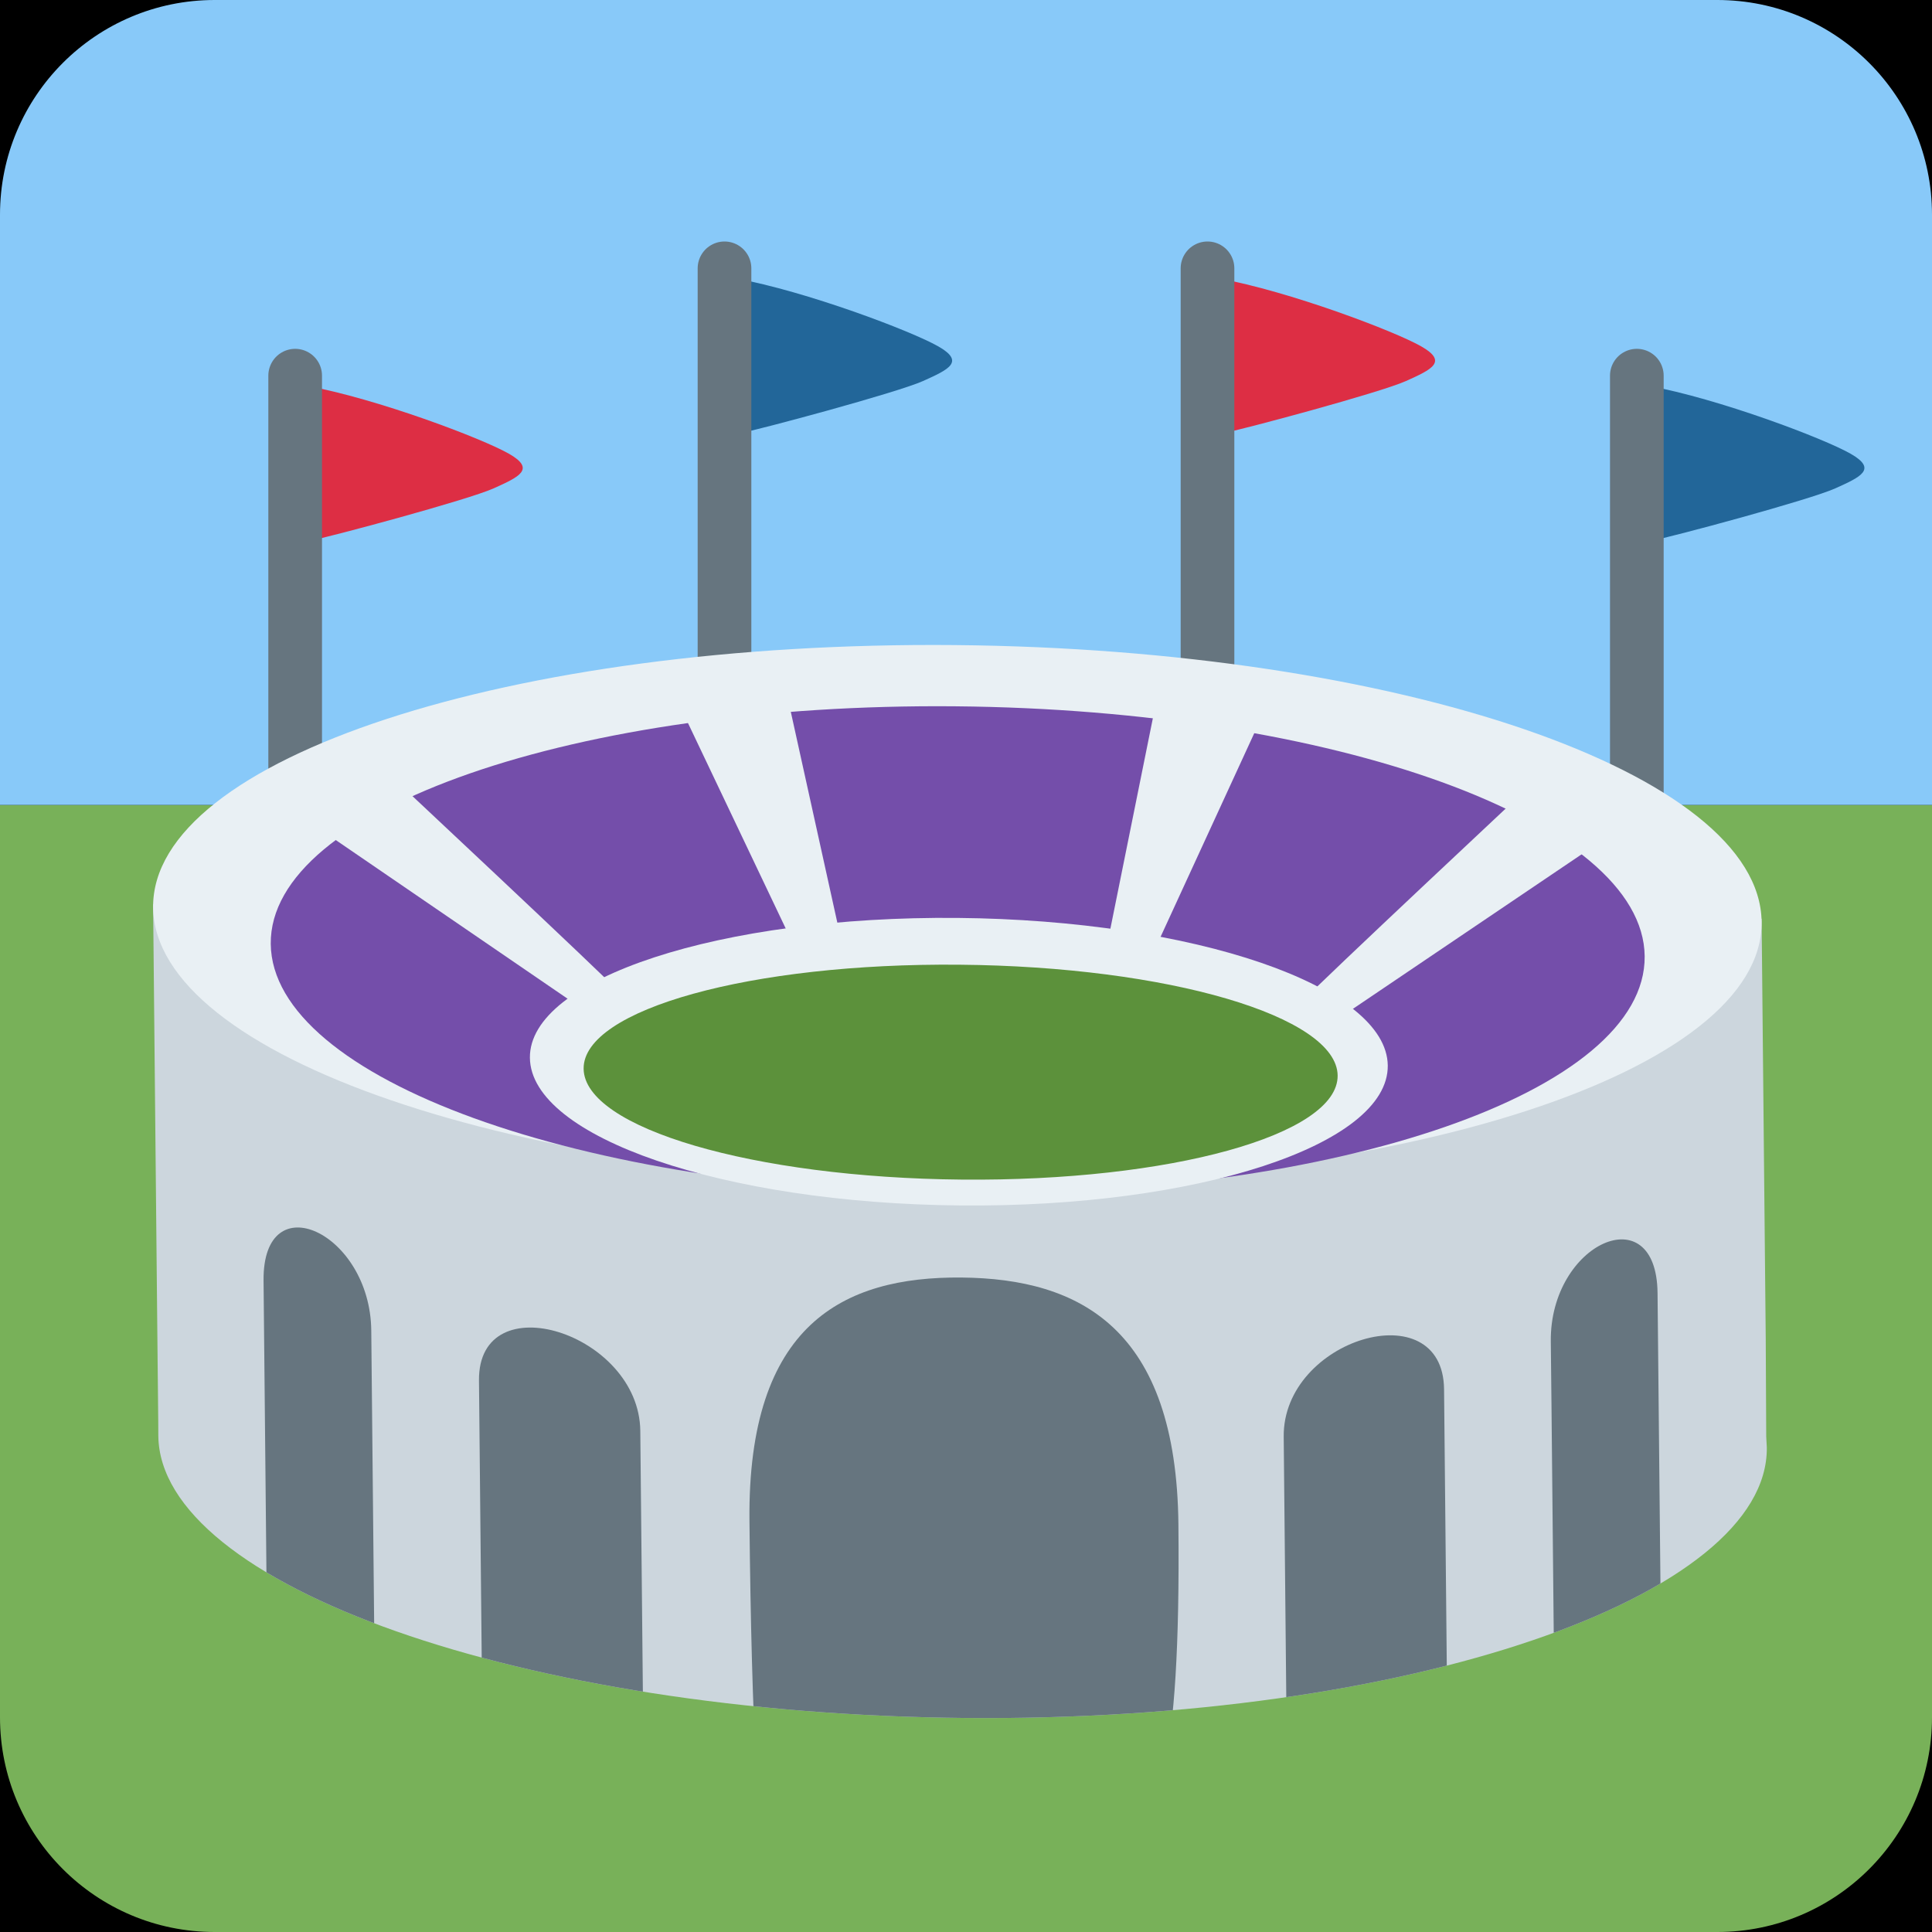 <?xml version="1.0" encoding="UTF-8" standalone="no"?><svg xmlns:dc="http://purl.org/dc/elements/1.1/" xmlns:cc="http://creativecommons.org/ns#" xmlns:rdf="http://www.w3.org/1999/02/22-rdf-syntax-ns#" xmlns:svg="http://www.w3.org/2000/svg" xmlns="http://www.w3.org/2000/svg" viewBox="0 0 45 45" style="enable-background:new 0 0 45 45;" xml:space="preserve" version="1.1" id="svg2"><rect width="100%" height="100%" fill="black"/><defs id="defs6"><clipPath id="clipPath16" clipPathUnits="userSpaceOnUse"><path id="path18" d="M 4,36 C 1.791,36 0,34.209 0,32 L 0,32 0,4 C 0,1.791 1.791,0 4,0 l 0,0 28,0 c 2.209,0 4,1.791 4,4 l 0,0 0,28 c 0,2.209 -1.791,4 -4,4 l 0,0 -28,0 z"/></clipPath><clipPath id="clipPath28" clipPathUnits="userSpaceOnUse"><path id="path30" d="M 0,36 36,36 36,0 0,0 0,36 Z"/></clipPath><clipPath id="clipPath72" clipPathUnits="userSpaceOnUse"><path id="path74" d="M 2.948,9.504 2.944,10.363 C 2.947,9.824 2.951,9.257 2.951,9.247 l 0,0 C 2.978,6.473 9.711,4.064 17.987,3.988 l 0,0 c 8.277,-0.074 14.962,2.264 14.935,5.038 l 0,0 c 0,0.02 -0.01,0.207 -0.011,0.207 l 0,0 -0.009,1.826 -0.077,7.82 -29.972,0.27 0.095,-9.645 z"/></clipPath><clipPath id="clipPath100" clipPathUnits="userSpaceOnUse"><path id="path102" d="M 0,36 36,36 36,0 0,0 0,36 Z"/></clipPath></defs><g transform="matrix(1.25,0,0,-1.25,0,45)" id="g10"><g id="g12"><g clip-path="url(#clipPath16)" id="g14"><path id="path20" style="fill:#78b159;fill-opacity:1;fill-rule:nonzero;stroke:none" d="m 38,21 -39,0 0,-24 39,0 0,24 z"/><path id="path22" style="fill:#88c9f9;fill-opacity:1;fill-rule:nonzero;stroke:none" d="m 39,21 -41,0 0,17 41,0 0,-17 z"/></g></g><g id="g24"><g clip-path="url(#clipPath28)" id="g26"><g transform="translate(5.708,28.812)" id="g32"><path id="path34" style="fill:#dd2e44;fill-opacity:1;fill-rule:nonzero;stroke:none" d="M 0,0 C 1.314,-0.239 3.274,-0.98 3.776,-1.267 4.278,-1.554 3.968,-1.697 3.49,-1.912 3.012,-2.127 0.43,-2.82 0.048,-2.892 -0.335,-2.964 0,0 0,0"/></g><g transform="translate(5.5,18)" id="g36"><path id="path38" style="fill:#ffffff;fill-opacity:1;fill-rule:nonzero;stroke:#66757f;stroke-width:1;stroke-linecap:round;stroke-linejoin:round;stroke-miterlimit:10;stroke-dasharray:none;stroke-opacity:1" d="M 0,0 0,11"/></g><g transform="translate(13.709,30.812)" id="g40"><path id="path42" style="fill:#226699;fill-opacity:1;fill-rule:nonzero;stroke:none" d="M 0,0 C 1.314,-0.239 3.274,-0.98 3.776,-1.267 4.278,-1.554 3.968,-1.697 3.49,-1.912 3.012,-2.127 0.43,-2.82 0.048,-2.892 -0.335,-2.964 0,0 0,0"/></g><g transform="translate(13.5,20)" id="g44"><path id="path46" style="fill:#ffffff;fill-opacity:1;fill-rule:nonzero;stroke:#66757f;stroke-width:1;stroke-linecap:round;stroke-linejoin:round;stroke-miterlimit:10;stroke-dasharray:none;stroke-opacity:1" d="M 0,0 0,11"/></g><g transform="translate(22.709,30.812)" id="g48"><path id="path50" style="fill:#dd2e44;fill-opacity:1;fill-rule:nonzero;stroke:none" d="M 0,0 C 1.314,-0.239 3.273,-0.98 3.775,-1.267 4.277,-1.554 3.967,-1.697 3.489,-1.912 3.012,-2.127 0.43,-2.82 0.047,-2.892 -0.336,-2.964 0,0 0,0"/></g><g transform="translate(22.5,20)" id="g52"><path id="path54" style="fill:#ffffff;fill-opacity:1;fill-rule:nonzero;stroke:#66757f;stroke-width:1;stroke-linecap:round;stroke-linejoin:round;stroke-miterlimit:10;stroke-dasharray:none;stroke-opacity:1" d="M 0,0 0,11"/></g><g transform="translate(30.709,28.812)" id="g56"><path id="path58" style="fill:#226699;fill-opacity:1;fill-rule:nonzero;stroke:none" d="M 0,0 C 1.314,-0.239 3.273,-0.98 3.775,-1.267 4.277,-1.554 3.967,-1.697 3.489,-1.912 3.012,-2.127 0.43,-2.82 0.047,-2.892 -0.336,-2.964 0,0 0,0"/></g><g transform="translate(30.5,18)" id="g60"><path id="path62" style="fill:#ffffff;fill-opacity:1;fill-rule:nonzero;stroke:#66757f;stroke-width:1;stroke-linecap:round;stroke-linejoin:round;stroke-miterlimit:10;stroke-dasharray:none;stroke-opacity:1" d="M 0,0 0,11"/></g><g transform="translate(32.825,18.879)" id="g64"><path id="path66" style="fill:#ccd6dd;fill-opacity:1;fill-rule:nonzero;stroke:none" d="m 0,0 -29.972,0.27 0.095,-9.645 -0.009,1.826 c -0.001,0 0.011,-2.063 0.011,-2.083 0.028,-2.774 6.761,-5.183 15.037,-5.259 8.277,-0.074 14.962,2.264 14.935,5.038 0,0.02 -0.01,0.207 -0.011,0.207 L 0.077,-7.819 0,0 Z"/></g></g></g><g id="g68"><g clip-path="url(#clipPath72)" id="g70"><g transform="translate(21.958,7.593)" id="g76"><path id="path78" style="fill:#66757f;fill-opacity:1;fill-rule:nonzero;stroke:none" d="m 0,0 c 0.09,-9.133 -1.744,-4.551 -3.952,-4.53 -2.206,0.019 -3.887,-10.923 -4.041,4.602 -0.036,3.653 1.744,4.55 3.951,4.53 C -1.835,4.582 -0.036,3.652 0,0"/></g><g transform="translate(8.997,2.97)" id="g80"><path id="path82" style="fill:#66757f;fill-opacity:1;fill-rule:nonzero;stroke:none" d="M 0,0 3.006,-0.94 2.934,6.366 c 0,0 0.018,-1.827 0,0 -0.018,1.826 -3.024,2.767 -3.006,0.94 0.018,-1.826 0,0 0,0 L 0,0 Z"/></g><g transform="translate(26.989,1.895)" id="g84"><path id="path86" style="fill:#66757f;fill-opacity:1;fill-rule:nonzero;stroke:none" d="m 0,0 -2.997,0.027 -0.072,7.306 c 0,0 0.017,-1.827 0,0 -0.019,1.826 2.969,2.712 2.988,0.886 0.017,-1.826 0,0 0,0 L 0,0 Z"/></g><g transform="translate(6.99,3.901)" id="g88"><path id="path90" style="fill:#66757f;fill-opacity:1;fill-rule:nonzero;stroke:none" d="m 0,0 -0.063,6.393 c 0,0 0.009,-0.913 -0.009,0.913 -0.018,1.826 -2.025,2.757 -2.007,0.931 0.017,-1.827 0,0 0,0 L -2.007,0.932 0,0 Z"/></g><g transform="translate(28.979,2.79)" id="g92"><path id="path94" style="fill:#66757f;fill-opacity:1;fill-rule:nonzero;stroke:none" d="m 0,0 -0.072,7.306 c 0,0 0.009,-0.913 -0.01,0.913 -0.018,1.826 1.972,2.722 1.989,0.895 0.019,-1.827 0,0 0,0 L 1.998,-0.018 0,0 Z"/></g></g></g><g id="g96"><g clip-path="url(#clipPath100)" id="g98"><g transform="translate(32.825,18.822)" id="g104"><path id="path106" style="fill:#e9f0f4;fill-opacity:1;fill-rule:nonzero;stroke:none" d="m 0,0 c 0.027,-2.774 -6.659,-4.963 -14.936,-4.888 -8.276,0.075 -15.008,2.385 -15.036,5.158 -0.027,2.774 6.66,4.962 14.937,4.888 C -6.759,5.083 -0.027,2.773 0,0"/></g><g transform="translate(30.646,18.181)" id="g108"><path id="path110" style="fill:#744eaa;fill-opacity:1;fill-rule:nonzero;stroke:none" d="m 0,0 c 0.024,-2.509 -5.686,-4.491 -12.755,-4.428 -7.071,0.065 -12.821,2.151 -12.846,4.659 -0.025,2.509 5.686,4.491 12.756,4.427 C -5.776,4.594 -0.024,2.509 0,0"/></g><g transform="translate(25.859,16.145)" id="g112"><path id="path114" style="fill:#e9f0f4;fill-opacity:1;fill-rule:nonzero;stroke:none" d="m 0,0 c 0.015,-1.48 -3.553,-2.648 -7.966,-2.607 -4.414,0.04 -8.005,1.272 -8.019,2.752 C -16,1.624 -12.434,2.79 -8.019,2.751 -3.605,2.711 -0.015,1.479 0,0"/></g><g transform="translate(24.925,15.959)" id="g116"><path id="path118" style="fill:#5c913b;fill-opacity:1;fill-rule:nonzero;stroke:none" d="m 0,0 c 0.011,-1.107 -3.126,-1.975 -7.005,-1.939 -3.88,0.035 -7.034,0.96 -7.045,2.066 -0.011,1.105 3.126,1.974 7.005,1.938 C -3.166,2.031 -0.012,1.105 0,0"/></g><g transform="translate(12.554,23.085)" id="g120"><path id="path122" style="fill:#e9f0f4;fill-opacity:1;fill-rule:nonzero;stroke:none" d="M 0,0 2.359,-4.958 3.169,-4.823 2.058,0.21 0,0 Z"/></g><g transform="translate(23.669,22.985)" id="g124"><path id="path126" style="fill:#e9f0f4;fill-opacity:1;fill-rule:nonzero;stroke:none" d="m 0,0 -2.262,-4.917 -0.813,0.15 1.012,5.014 L 0,0 Z"/></g><g transform="translate(11.611,17.444)" id="g128"><path id="path130" style="fill:#e9f0f4;fill-opacity:1;fill-rule:nonzero;stroke:none" d="m 0,0 c -0.347,0.374 -4.412,4.177 -4.412,4.177 l -1.489,-0.9 5.28,-3.614 L 0,0 Z"/></g><g transform="translate(24.255,17.33)" id="g132"><path id="path134" style="fill:#e9f0f4;fill-opacity:1;fill-rule:nonzero;stroke:none" d="M 0,0 C 0.34,0.367 4.33,4.098 4.33,4.098 L 5.838,3.171 0.628,-0.349 0,0 Z"/></g></g></g></g></svg>
